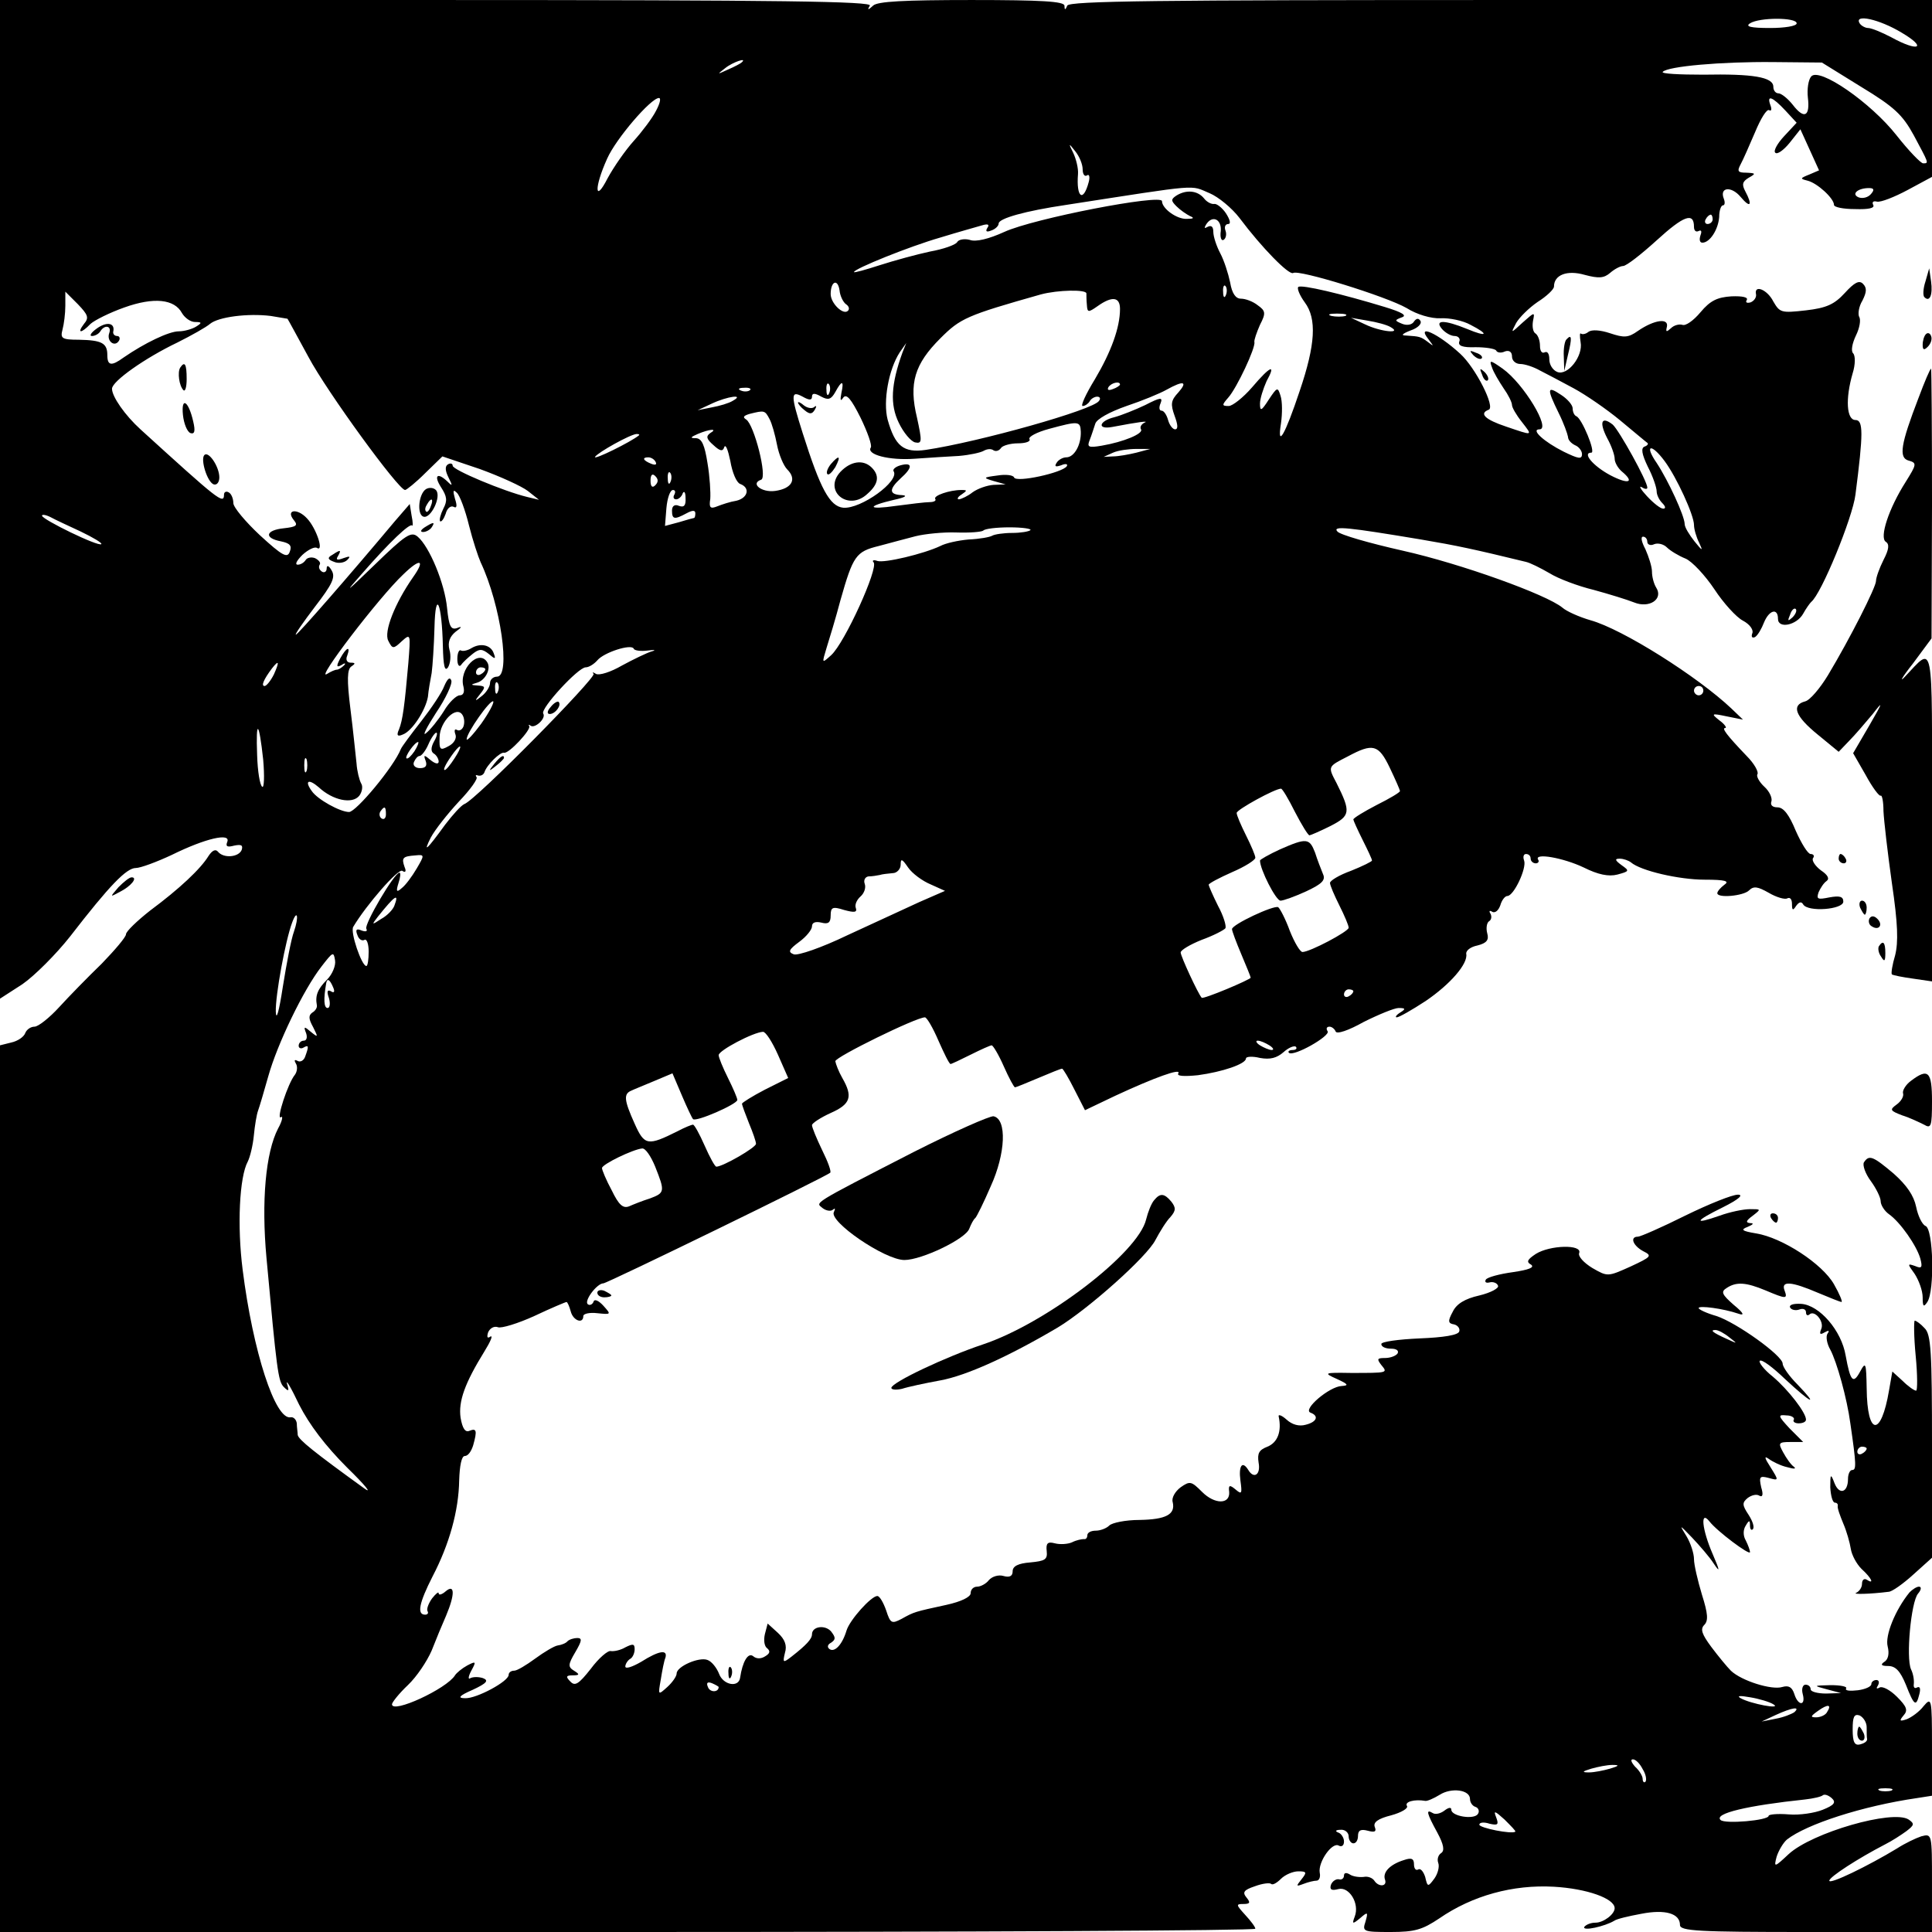 <?xml version="1.0" standalone="no"?>
<!DOCTYPE svg PUBLIC "-//W3C//DTD SVG 20010904//EN"
 "http://www.w3.org/TR/2001/REC-SVG-20010904/DTD/svg10.dtd">
<svg version="1.0" xmlns="http://www.w3.org/2000/svg"
 width="414pt" height="414pt" viewBox="0 0 414 414"
 preserveAspectRatio="xMidYMid meet">
<g transform="translate(0,414) scale(0.1,-0.1)"
fill="#000000" stroke="none">
<path d="M0 3070 l0 -1070 48 31 c26 18 72 64 102 102 85 110 121 147 141 147
10 0 45 13 77 28 73 36 127 48 119 28 -4 -10 0 -12 15 -8 15 3 19 1 16 -9 -6
-16 -39 -19 -51 -4 -5 6 -12 3 -20 -9 -17 -28 -63 -71 -125 -117 -28 -22 -52
-45 -52 -51 0 -6 -24 -34 -52 -63 -29 -28 -70 -70 -91 -93 -21 -23 -45 -42
-53 -42 -8 0 -17 -6 -20 -14 -3 -8 -16 -17 -30 -20 l-24 -6 0 -950 0 -950
1345 0 c740 0 1345 3 1345 7 0 4 -10 17 -22 30 -19 21 -20 23 -4 23 15 0 16 3
7 14 -9 11 -6 16 18 24 16 6 32 8 35 5 3 -3 12 2 21 11 9 9 26 16 37 16 18 0
19 -2 7 -17 -12 -15 -12 -16 4 -10 10 4 23 7 28 7 6 0 9 8 7 17 -4 23 27 67
41 58 6 -3 11 0 11 9 0 8 -6 17 -12 19 -8 3 -6 6 5 6 9 1 17 -6 17 -14 0 -8 5
-15 10 -15 6 0 10 7 10 16 0 12 6 15 21 11 15 -4 19 -2 15 8 -4 10 7 18 35 25
22 6 37 15 34 20 -6 9 16 15 39 11 4 -1 18 5 31 13 25 16 65 11 65 -9 0 -7 5
-15 12 -17 6 -2 9 -9 5 -15 -8 -13 -57 -5 -57 9 0 6 -6 5 -15 -2 -8 -6 -19 -9
-25 -5 -15 9 -13 0 10 -42 14 -26 16 -39 8 -44 -6 -4 -9 -13 -6 -21 3 -8 -1
-23 -8 -33 -14 -19 -15 -19 -20 3 -4 12 -10 19 -15 16 -5 -3 -9 2 -9 11 0 12
-5 15 -22 9 -29 -9 -46 -26 -40 -42 5 -15 -14 -16 -23 -2 -4 6 -14 10 -23 8
-10 -1 -23 1 -29 5 -8 5 -13 4 -13 -2 0 -6 -5 -10 -11 -8 -6 1 -14 -4 -17 -12
-3 -10 1 -13 16 -9 23 6 46 -31 35 -59 -6 -16 -5 -17 12 -3 16 14 17 13 11 -8
-7 -21 -5 -22 54 -22 52 0 68 5 104 29 71 49 158 73 246 68 70 -4 130 -25 130
-46 0 -13 -24 -31 -41 -31 -10 0 -20 -4 -24 -9 -5 -10 44 1 64 13 5 4 31 10
58 15 51 10 83 1 83 -24 0 -13 40 -15 270 -15 l270 0 0 106 c0 105 0 105 -23
99 -12 -4 -35 -15 -52 -26 -61 -37 -145 -78 -145 -69 0 8 62 48 120 78 14 7
34 20 45 28 17 13 18 16 5 25 -34 22 -207 -28 -257 -74 -31 -29 -32 -29 -26
-6 4 13 14 30 22 37 42 33 162 72 279 89 l32 5 0 107 c0 102 -1 105 -18 85 -9
-12 -26 -24 -36 -28 -15 -5 -17 -4 -7 8 10 11 7 19 -14 40 -15 15 -31 23 -37
20 -7 -4 -8 -2 -4 4 4 7 2 12 -3 12 -6 0 -11 -4 -11 -9 0 -5 -13 -11 -29 -13
-17 -2 -28 -1 -25 4 3 4 -12 7 -33 7 -38 -1 -38 -1 -8 -9 l30 -8 -32 -1 c-18
0 -33 4 -33 9 0 6 -5 10 -11 10 -6 0 -9 -9 -6 -20 7 -26 -10 -26 -18 0 -5 15
-12 19 -26 15 -22 -7 -87 13 -110 35 -8 8 -27 31 -42 51 -20 27 -24 38 -15 47
9 9 8 24 -5 65 -9 30 -17 64 -17 76 0 12 -7 34 -16 49 -16 26 -16 26 12 -3 16
-17 37 -41 46 -55 14 -21 14 -17 -2 20 -23 53 -27 95 -7 70 16 -21 87 -74 87
-66 0 4 -4 15 -9 25 -6 10 -6 23 0 32 7 12 9 12 9 0 0 -8 3 -11 6 -8 4 4 0 17
-9 31 -14 21 -14 26 -2 36 8 6 19 9 25 5 7 -4 9 2 4 18 -5 23 -3 25 16 20 22
-6 22 -6 4 23 -13 20 -14 25 -4 18 8 -6 26 -15 40 -18 14 -4 20 -4 14 1 -6 4
-16 18 -23 31 -11 20 -10 22 16 22 l27 0 -29 29 c-25 27 -26 30 -7 28 11 0 18
-5 16 -9 -3 -4 2 -8 10 -8 9 0 16 3 16 8 0 15 -38 64 -71 92 -19 15 -31 31
-28 34 4 4 28 -14 54 -39 56 -52 74 -61 27 -12 -18 18 -32 38 -32 45 0 17 -99
88 -142 102 -21 6 -38 14 -38 17 0 6 53 -1 85 -12 14 -5 12 1 -10 19 -25 22
-28 28 -15 36 21 14 42 12 83 -5 45 -19 48 -19 41 0 -8 21 15 19 71 -5 26 -11
49 -20 51 -20 3 0 -4 17 -16 38 -25 44 -111 100 -167 109 -30 5 -34 8 -18 14
12 5 14 8 6 8 -11 1 -10 5 5 16 18 14 18 14 -6 14 -14 0 -43 -6 -65 -14 -57
-20 -54 -12 7 18 34 17 45 27 32 27 -12 0 -62 -20 -113 -45 -50 -25 -96 -45
-101 -45 -18 0 -11 -19 11 -31 20 -10 18 -12 -27 -33 -49 -22 -49 -22 -82 -3
-18 11 -31 25 -28 32 7 19 -63 17 -93 -2 -18 -12 -21 -17 -10 -23 8 -6 -5 -11
-39 -16 -29 -4 -55 -11 -58 -16 -3 -5 0 -8 8 -6 7 2 16 -1 18 -7 3 -5 -15 -15
-40 -21 -31 -7 -49 -18 -57 -35 -11 -20 -10 -25 3 -27 8 -2 13 -9 11 -15 -2
-8 -34 -13 -85 -15 -45 -2 -82 -7 -82 -12 0 -6 9 -10 21 -10 11 0 17 -4 14
-10 -3 -5 -15 -10 -27 -10 -17 0 -18 -2 -8 -15 14 -17 15 -17 -65 -17 -59 1
-59 0 -30 -13 24 -11 26 -14 10 -15 -26 -1 -84 -50 -67 -57 19 -7 14 -20 -10
-26 -14 -4 -29 0 -41 11 -10 9 -18 12 -17 7 7 -32 -2 -56 -24 -65 -18 -7 -22
-14 -19 -34 5 -26 -10 -36 -22 -16 -13 21 -21 9 -17 -22 4 -29 3 -31 -10 -20
-13 11 -16 10 -14 -5 2 -27 -31 -27 -58 0 -23 23 -26 24 -46 10 -12 -9 -20
-23 -17 -32 6 -26 -14 -37 -71 -38 -30 0 -59 -6 -65 -12 -6 -6 -19 -11 -29
-11 -10 0 -18 -4 -18 -10 0 -5 -3 -9 -7 -8 -5 0 -16 -2 -26 -7 -9 -4 -26 -5
-37 -2 -15 4 -19 0 -17 -17 2 -18 -4 -21 -35 -24 -26 -2 -38 -8 -38 -19 0 -10
-6 -14 -20 -10 -10 3 -24 -1 -31 -9 -6 -8 -18 -14 -25 -14 -8 0 -14 -6 -14
-14 0 -8 -20 -18 -52 -25 -69 -15 -69 -15 -96 -30 -21 -11 -24 -10 -33 18 -6
17 -14 31 -19 31 -13 0 -59 -51 -66 -74 -9 -30 -25 -47 -36 -40 -6 4 -5 10 3
14 10 7 10 11 0 24 -13 15 -41 11 -41 -6 0 -10 -12 -23 -44 -48 -18 -14 -19
-13 -14 8 5 16 0 29 -15 43 l-22 20 -6 -23 c-3 -13 -1 -26 5 -30 7 -6 6 -11
-4 -17 -9 -6 -19 -6 -26 0 -11 9 -23 -12 -28 -46 -3 -22 -36 -16 -45 8 -5 13
-16 27 -25 30 -18 7 -66 -14 -66 -29 0 -6 -9 -19 -20 -29 -20 -18 -20 -18 -14
16 3 19 7 40 10 47 5 18 -14 15 -52 -9 -19 -11 -34 -16 -34 -10 0 5 5 13 10
16 6 3 10 13 10 21 0 12 -4 12 -20 4 -10 -6 -24 -9 -31 -8 -6 2 -26 -15 -43
-38 -26 -33 -34 -38 -44 -27 -10 10 -9 13 5 13 15 0 16 2 3 10 -13 8 -13 13 3
40 14 24 15 30 4 30 -7 0 -17 -3 -21 -7 -3 -4 -13 -8 -21 -9 -7 -1 -29 -14
-48 -28 -19 -14 -39 -26 -45 -26 -7 0 -12 -4 -12 -9 0 -14 -69 -51 -93 -50
-17 0 -14 5 16 18 30 14 35 20 22 25 -9 3 -21 3 -27 0 -5 -4 -5 3 2 16 11 20
10 21 -9 11 -11 -6 -23 -16 -26 -21 -18 -29 -135 -83 -135 -62 0 4 15 23 34
41 19 18 41 51 51 74 9 23 23 57 31 75 19 45 19 69 -1 52 -8 -7 -15 -9 -15 -4
0 4 -6 -1 -14 -11 -8 -11 -12 -23 -10 -27 3 -5 0 -8 -5 -8 -18 0 -13 25 16 82
36 69 56 141 57 206 1 31 5 52 12 52 7 0 14 10 18 23 9 32 7 37 -8 31 -9 -4
-15 5 -19 28 -5 35 9 74 51 142 13 21 19 35 13 32 -7 -5 -8 -1 -5 9 4 9 13 14
21 11 7 -3 43 8 78 24 36 17 67 30 69 30 2 0 6 -9 9 -20 5 -20 27 -28 27 -10
0 5 14 8 30 6 30 -3 30 -3 13 16 -10 11 -19 15 -21 9 -2 -6 -8 -9 -12 -6 -10
6 19 45 33 45 8 0 476 228 486 237 3 2 -5 24 -17 48 -12 25 -22 49 -22 54 0 4
18 16 40 26 43 19 48 35 25 75 -8 14 -14 30 -15 36 0 9 173 94 192 94 4 0 17
-22 29 -50 12 -27 23 -50 26 -50 2 0 21 9 43 20 22 11 42 20 45 20 3 0 15 -20
26 -45 11 -25 22 -45 24 -45 2 0 24 9 50 20 26 11 48 20 51 20 2 0 14 -20 26
-44 l23 -45 65 31 c84 39 142 60 135 48 -4 -6 12 -7 42 -4 52 7 103 24 103 36
0 4 14 5 30 1 22 -4 36 0 50 12 11 10 23 15 27 12 3 -4 0 -7 -7 -7 -7 0 -11
-3 -8 -6 10 -9 89 36 83 46 -4 6 -2 10 4 10 5 0 11 -5 13 -10 2 -7 28 2 60 20
32 16 66 30 75 30 15 0 16 -2 3 -10 -8 -5 -11 -10 -7 -10 5 0 33 16 62 35 53
36 91 80 87 101 -1 7 9 15 24 18 20 5 25 12 21 26 -3 11 -1 23 4 26 5 3 6 10
3 16 -4 6 -2 8 4 4 6 -3 13 3 17 14 3 11 10 20 15 20 14 0 42 60 36 76 -3 8
-1 14 4 14 6 0 10 -4 10 -10 0 -5 5 -10 11 -10 5 0 8 4 5 8 -9 15 54 4 98 -17
30 -15 53 -20 72 -15 26 7 26 8 9 20 -15 11 -15 14 -4 14 8 0 19 -4 24 -8 21
-18 103 -37 158 -37 44 0 54 -3 42 -11 -8 -6 -15 -14 -15 -18 0 -11 56 -6 68
6 10 10 19 8 42 -5 17 -10 35 -15 40 -12 6 3 10 -2 10 -12 0 -14 2 -15 9 -4 6
8 11 10 15 3 10 -17 86 -11 86 6 0 11 -8 13 -30 9 -25 -5 -28 -4 -23 11 4 9
11 20 17 24 7 5 3 13 -12 23 -12 9 -20 21 -17 26 4 5 1 9 -5 9 -6 0 -20 23
-32 50 -14 34 -26 50 -39 50 -11 0 -16 5 -13 13 2 7 -4 21 -15 31 -11 10 -18
23 -15 27 3 5 -7 23 -23 39 -44 46 -54 60 -46 60 4 0 -1 8 -12 16 -19 15 -18
16 15 9 l35 -7 -25 24 c-72 68 -233 170 -302 189 -24 7 -51 19 -60 27 -34 28
-217 94 -342 122 -71 16 -134 34 -140 41 -12 13 23 9 179 -17 77 -13 114 -21
225 -48 9 -2 31 -13 50 -24 19 -12 62 -28 95 -36 33 -9 72 -21 87 -27 32 -13
63 7 47 32 -5 8 -9 23 -9 34 0 11 -7 32 -14 48 -8 15 -11 27 -5 27 5 0 9 -5 9
-11 0 -6 7 -9 15 -5 8 3 20 0 27 -7 7 -7 25 -18 40 -24 14 -6 42 -36 62 -66
19 -29 47 -60 61 -67 15 -8 23 -20 20 -27 -3 -8 0 -11 6 -8 6 4 14 18 19 31
11 27 30 32 30 8 0 -22 40 -14 54 11 6 11 14 22 17 25 22 17 89 181 95 230 17
132 17 160 0 160 -19 0 -22 45 -6 100 6 19 6 38 1 43 -5 5 -2 21 6 38 8 16 11
34 7 40 -3 6 -1 22 7 35 9 18 10 27 1 36 -8 8 -18 3 -39 -20 -22 -24 -39 -32
-83 -37 -53 -6 -56 -5 -70 19 -13 26 -42 37 -37 15 1 -6 -4 -14 -12 -17 -8 -2
-11 0 -8 5 4 6 -9 9 -33 8 -30 -2 -45 -9 -66 -34 -15 -18 -32 -30 -39 -27 -7
2 -18 -1 -24 -7 -10 -9 -12 -9 -9 3 4 19 -27 15 -62 -9 -21 -15 -30 -15 -60
-5 -21 7 -39 8 -46 3 -6 -5 -13 -6 -16 -4 -3 3 -3 -5 -1 -18 6 -30 -28 -73
-50 -64 -10 4 -17 16 -17 27 0 12 -4 18 -10 15 -6 -3 -10 3 -10 14 0 11 -4 22
-9 26 -6 3 -8 15 -6 27 4 20 4 20 -22 -3 -26 -24 -26 -24 -14 -1 7 12 27 32
46 45 19 12 35 27 35 33 0 25 28 36 66 25 30 -8 41 -7 54 4 9 8 22 15 28 15 7
0 39 25 72 55 58 53 80 61 80 29 0 -8 4 -12 10 -9 6 3 7 -1 4 -9 -3 -9 -2 -16
4 -16 16 0 34 28 36 55 0 14 4 25 8 25 4 0 5 6 2 14 -10 25 16 28 36 4 21 -25
26 -18 10 12 -8 15 -6 21 7 29 16 9 16 10 -5 11 -18 0 -20 3 -12 18 5 9 19 41
31 69 12 29 25 50 30 47 5 -3 6 2 3 10 -9 24 4 19 32 -11 l24 -26 -27 -29
c-14 -15 -23 -31 -19 -35 4 -5 18 5 31 21 l23 29 20 -44 20 -44 -21 -9 c-20
-8 -20 -9 -4 -13 21 -5 57 -38 57 -52 0 -5 20 -9 45 -9 29 -1 43 2 39 9 -3 6
0 9 8 7 8 -2 38 10 66 25 l52 28 0 189 0 190 -924 0 c-733 0 -925 -2 -929 -12
-4 -10 -6 -10 -6 0 -1 9 -48 12 -199 12 -145 0 -202 -3 -211 -12 -11 -10 -13
-10 -7 0 6 9 -183 12 -928 12 l-936 0 0 -1070z m3850 1020 c0 -6 -26 -10 -57
-10 -41 0 -54 3 -43 10 20 13 100 13 100 0z m225 -20 c56 -33 36 -42 -22 -10
-21 11 -43 20 -50 20 -6 0 -15 5 -18 10 -13 21 42 9 90 -20z m-2486 -64 c-2
-2 -15 -9 -29 -15 -24 -11 -24 -11 -6 3 16 13 49 24 35 12z m2399 -52 c71 -43
89 -60 113 -104 32 -60 33 -60 20 -60 -5 0 -31 27 -57 60 -55 70 -166 147
-183 126 -6 -7 -9 -27 -7 -45 5 -41 -8 -47 -32 -16 -11 14 -25 25 -31 25 -6 0
-11 6 -11 14 0 21 -44 28 -150 26 -52 0 -91 2 -87 6 11 12 126 22 236 21 l105
-1 84 -52z m-2582 -51 c-8 -16 -30 -45 -48 -65 -18 -20 -43 -56 -56 -80 -28
-55 -29 -20 -1 42 19 43 94 130 111 130 5 0 2 -12 -6 -27z m914 -126 c0 -10 4
-16 9 -13 5 4 7 -3 4 -14 -12 -45 -27 -33 -23 17 1 12 -4 32 -10 45 -11 22
-10 22 4 4 9 -11 16 -28 16 -39z m272 -51 c19 -8 48 -32 64 -53 48 -64 106
-123 115 -118 12 8 199 -50 243 -75 22 -14 53 -23 73 -22 19 1 48 -5 64 -14
41 -21 36 -27 -7 -9 -49 20 -71 20 -54 0 7 -8 19 -15 27 -15 8 0 13 -6 10 -12
-3 -9 7 -13 35 -12 21 0 41 -3 44 -7 2 -5 11 -6 19 -2 9 3 15 -1 15 -11 0 -9
8 -16 18 -16 9 0 28 -6 42 -14 14 -7 46 -24 72 -38 26 -14 71 -45 100 -69 29
-24 55 -46 58 -48 3 -2 0 -6 -6 -8 -8 -3 -6 -16 7 -43 11 -21 19 -45 19 -53 0
-7 5 -18 12 -25 7 -7 8 -12 2 -12 -6 0 -21 12 -35 27 -13 14 -18 23 -11 19 6
-4 12 -5 12 -1 0 14 -60 122 -74 135 -24 19 -30 6 -12 -29 9 -16 16 -36 16
-44 0 -8 7 -20 15 -27 29 -24 15 -29 -25 -8 -37 20 -60 48 -40 48 10 0 -20 73
-32 78 -5 2 -8 10 -8 17 0 7 -11 20 -25 29 -30 20 -31 14 -5 -39 11 -22 19
-45 20 -51 0 -7 7 -14 15 -18 8 -3 15 -12 15 -19 0 -12 -8 -10 -39 5 -42 21
-72 48 -52 48 25 0 -34 98 -79 130 -27 19 -29 19 -23 3 3 -10 15 -30 25 -45
10 -14 18 -30 18 -36 0 -5 9 -21 21 -36 24 -31 25 -30 -34 -10 -45 15 -58 28
-37 36 15 5 -28 90 -61 120 -48 44 -95 65 -68 31 12 -16 12 -16 -1 -6 -16 12
-18 12 -47 14 -12 0 -8 4 10 11 15 5 24 14 21 20 -4 7 -9 6 -14 -1 -4 -7 -15
-9 -25 -5 -17 7 -17 8 -1 14 12 4 0 11 -36 22 -92 28 -180 49 -186 43 -3 -3 3
-18 14 -33 26 -35 23 -90 -11 -190 -31 -93 -49 -125 -40 -69 3 21 3 47 -1 59
-6 19 -7 19 -25 -8 -16 -25 -19 -26 -19 -9 0 11 7 32 14 48 21 38 9 34 -31
-13 -19 -22 -42 -40 -50 -40 -15 0 -15 2 -1 18 18 20 59 107 56 119 -1 4 5 21
12 37 13 25 12 30 -5 42 -10 8 -26 14 -36 14 -11 0 -19 11 -23 35 -4 19 -13
47 -21 62 -8 15 -15 36 -15 46 0 11 -4 15 -12 11 -7 -4 -8 -3 -4 4 13 22 34
13 32 -13 -2 -13 1 -22 6 -19 5 3 7 12 4 20 -3 8 0 14 6 14 6 0 4 9 -5 23 -8
12 -20 21 -25 20 -6 -1 -16 4 -22 12 -14 17 -38 19 -59 6 -12 -8 -12 -11 0
-23 8 -8 21 -17 29 -21 10 -4 8 -6 -7 -6 -21 -1 -53 22 -53 38 0 16 -275 -37
-338 -66 -33 -15 -61 -22 -74 -17 -11 3 -24 1 -27 -5 -4 -6 -30 -15 -58 -20
-28 -6 -76 -19 -107 -29 -31 -10 -56 -17 -56 -15 0 7 119 55 185 74 39 12 79
23 89 26 13 4 17 2 12 -5 -5 -8 -2 -10 8 -6 9 3 16 10 16 15 0 11 57 27 145
40 291 45 264 43 307 25z m1417 -2 c-6 -7 -17 -10 -26 -7 -17 7 -2 20 22 20
11 0 12 -4 4 -13z m-339 -54 c0 -5 -5 -10 -11 -10 -5 0 -7 5 -4 10 3 6 8 10
11 10 2 0 4 -4 4 -10z m-1857 -182 c6 -4 8 -10 4 -14 -10 -10 -37 16 -37 36 0
27 15 34 19 8 1 -12 8 -26 14 -30z m814 20 c-3 -8 -6 -5 -6 6 -1 11 2 17 5 13
3 -3 4 -12 1 -19z m-299 3 c0 -4 0 -14 1 -24 1 -17 3 -17 23 -3 31 22 48 20
48 -6 0 -40 -19 -92 -54 -151 -19 -31 -31 -57 -26 -57 5 0 12 5 15 10 3 6 11
10 16 10 6 0 8 -4 4 -9 -11 -19 -257 -88 -371 -105 -48 -7 -66 8 -82 65 -10
39 2 107 26 144 l14 20 -8 -20 c-25 -69 -27 -112 -8 -151 10 -21 26 -40 35
-42 15 -3 15 2 4 53 -18 74 -5 115 50 170 43 43 56 49 215 94 37 10 99 11 98
2z m-2148 -65 c-16 -21 -6 -21 14 0 9 8 41 24 72 35 64 23 108 18 124 -12 6
-10 18 -19 28 -19 15 0 15 -2 2 -10 -8 -5 -25 -10 -37 -10 -21 0 -73 -25 -118
-56 -26 -19 -35 -18 -35 5 0 26 -12 32 -61 33 -37 0 -40 3 -35 22 3 11 6 34 6
51 l0 30 27 -27 c22 -23 24 -29 13 -42z m436 11 c1 -1 21 -38 45 -82 40 -75
193 -285 207 -285 3 0 23 16 43 36 l37 36 80 -27 c44 -16 90 -37 103 -47 l24
-19 -25 6 c-50 12 -160 58 -160 67 0 5 -5 6 -10 3 -7 -4 -6 -14 1 -28 9 -18 9
-20 -2 -9 -22 21 -30 13 -14 -12 13 -20 14 -29 5 -46 -6 -12 -9 -24 -7 -27 3
-2 8 5 12 16 3 12 11 18 17 15 7 -4 8 2 3 17 -5 18 -4 21 4 13 6 -5 18 -37 26
-70 8 -32 20 -68 25 -79 43 -91 65 -245 35 -245 -8 0 -15 -6 -15 -14 0 -7 -8
-20 -17 -27 -16 -13 -17 -12 -4 4 12 15 11 17 -5 18 -16 1 -16 2 -2 6 18 5 31
30 22 44 -18 29 -61 -15 -51 -52 3 -12 0 -19 -8 -19 -7 0 -23 -15 -34 -34 -12
-19 -29 -40 -38 -47 -9 -8 1 12 21 43 21 31 36 63 33 70 -3 8 -8 4 -15 -12 -5
-14 -28 -48 -49 -75 -22 -28 -42 -55 -44 -60 -15 -38 -96 -135 -111 -135 -19
0 -68 27 -80 45 -16 22 -7 27 15 8 30 -28 72 -37 87 -18 6 8 8 20 4 26 -4 7
-9 27 -10 43 -2 17 -7 69 -13 116 -8 64 -7 86 2 92 9 6 9 8 -2 8 -7 0 -11 6
-7 15 8 22 -2 18 -15 -6 -9 -17 -8 -20 3 -14 7 5 10 4 5 -1 -5 -5 -12 -9 -15
-9 -4 0 -13 -4 -21 -9 -28 -18 111 164 163 213 37 36 48 32 21 -6 -39 -56 -63
-117 -53 -136 9 -18 11 -18 29 -1 19 17 19 16 14 -47 -8 -91 -12 -122 -20
-142 -6 -13 -3 -16 8 -11 20 7 49 52 54 81 1 13 5 35 8 51 2 15 5 59 6 97 2
85 16 53 18 -40 1 -42 4 -55 11 -45 5 8 7 25 3 38 -4 16 1 28 13 38 14 10 15
13 3 8 -13 -4 -17 4 -21 43 -5 53 -38 132 -63 153 -14 12 -26 4 -93 -61 -61
-59 -66 -63 -27 -19 61 70 103 109 108 104 2 -3 2 7 -1 21 l-4 25 -32 -37
c-98 -117 -208 -243 -212 -243 -3 0 16 27 41 60 37 48 44 63 36 77 -6 11 -11
13 -11 5 0 -7 -5 -10 -10 -7 -6 4 -8 10 -5 15 3 4 -2 10 -10 14 -8 3 -17 1
-20 -4 -4 -6 -11 -10 -17 -10 -7 0 -2 9 10 21 12 11 26 18 31 15 16 -10 -1 42
-21 63 -21 23 -47 19 -28 -4 9 -11 5 -14 -22 -17 -39 -4 -43 -21 -6 -28 19 -4
24 -9 19 -22 -5 -15 -16 -9 -64 35 -31 29 -57 60 -57 69 0 9 -4 20 -10 23 -5
3 -10 1 -10 -5 0 -22 -13 -11 -179 140 -33 30 -61 70 -61 87 0 16 71 66 140
99 30 15 62 33 70 40 18 15 81 23 130 17 19 -3 36 -6 36 -6z m2267 6 c-7 -2
-21 -2 -30 0 -10 3 -4 5 12 5 17 0 24 -2 18 -5z m97 -24 c26 -15 -22 -10 -55
6 l-30 14 35 -6 c19 -3 42 -9 50 -14z m-1203 -141 c-3 -8 -6 -5 -6 6 -1 11 2
17 5 13 3 -3 4 -12 1 -19z m26 0 c-3 -16 -2 -19 4 -10 7 9 17 -3 37 -43 15
-31 25 -59 22 -64 -10 -15 39 -28 94 -24 30 2 73 5 95 6 23 2 46 7 53 11 7 4
16 5 21 1 5 -3 12 -1 16 5 3 5 20 10 36 10 17 0 28 4 25 9 -3 5 16 15 42 22
63 17 67 17 68 -6 1 -28 -14 -55 -31 -55 -7 0 -17 -5 -21 -12 -5 -8 -2 -9 10
-5 9 4 15 3 12 -2 -9 -14 -109 -36 -113 -24 -2 5 -18 7 -36 4 -31 -4 -31 -5
-7 -12 l25 -7 -26 -1 c-14 -1 -34 -8 -45 -16 -10 -8 -23 -14 -29 -15 -5 0 -3
5 5 10 13 9 13 10 0 10 -25 0 -60 -12 -56 -19 3 -4 -3 -7 -12 -7 -9 0 -42 -4
-72 -8 -62 -9 -64 -1 -4 13 23 5 30 9 17 10 -28 1 -29 12 -3 36 26 23 26 35 0
28 -11 -3 -18 -9 -15 -13 13 -21 -70 -81 -108 -78 -29 3 -49 40 -87 160 -26
82 -26 92 0 78 14 -8 20 -8 20 0 0 8 6 8 20 0 15 -8 21 -6 30 10 14 26 19 25
13 -2z m597 18 c0 -2 -7 -7 -16 -10 -8 -3 -12 -2 -9 4 6 10 25 14 25 6z m125
-17 c-16 -17 -17 -25 -8 -50 7 -19 8 -29 1 -29 -5 0 -12 9 -15 20 -3 11 -9 20
-14 20 -5 0 -6 7 -2 16 5 13 0 13 -33 -4 -21 -10 -51 -22 -66 -26 -33 -8 -38
-27 -5 -21 58 11 81 14 69 9 -6 -3 -10 -9 -7 -14 6 -9 -37 -27 -84 -35 -29 -5
-32 -3 -26 12 4 10 9 26 12 35 3 10 30 25 67 38 33 11 72 27 86 35 36 20 46
18 25 -6z m-918 5 c-3 -3 -12 -4 -19 -1 -8 3 -5 6 6 6 11 1 17 -2 13 -5z m-37
-23 c-8 -5 -28 -11 -45 -14 l-30 -6 30 14 c34 16 72 21 45 6z m79 -39 c5 -9
12 -34 16 -55 4 -21 14 -45 22 -53 21 -21 10 -41 -26 -46 -29 -4 -54 16 -30
24 14 5 -15 118 -32 129 -8 5 -6 8 7 12 32 8 33 8 43 -11z m-127 -30 c-10 -7
-8 -13 7 -26 14 -13 20 -14 23 -4 3 7 8 -6 13 -30 4 -24 13 -46 21 -49 22 -8
17 -30 -8 -36 -13 -2 -31 -8 -41 -12 -15 -6 -18 -3 -15 16 1 13 -1 48 -6 77
-6 38 -12 52 -24 53 -14 0 -13 2 3 9 26 11 44 12 27 2z m-153 -5 c-17 -14 -98
-54 -94 -46 7 10 75 48 89 49 5 0 7 -1 5 -3z m1066 -37 c-16 -4 -39 -8 -50 -8
l-20 -1 20 9 c11 5 34 8 50 8 l30 0 -30 -8z m1132 -18 c26 -35 63 -116 63
-137 0 -9 5 -26 11 -38 9 -19 7 -18 -10 3 -11 14 -21 30 -21 37 0 17 -35 93
-60 131 -27 39 -12 43 17 4z m-2162 -2 c3 -6 -1 -7 -9 -4 -18 7 -21 14 -7 14
6 0 13 -4 16 -10z m-1 -50 c-6 -6 -10 -3 -10 10 0 13 4 16 10 10 7 -7 7 -13 0
-20z m33 8 c-3 -8 -6 -5 -6 6 -1 11 2 17 5 13 3 -3 4 -12 1 -19z m8 -28 c-3
-5 -2 -10 4 -10 5 0 12 6 14 13 3 6 6 2 6 -10 1 -16 -3 -21 -14 -17 -9 4 -15
0 -15 -10 0 -19 5 -20 31 -6 13 7 19 7 19 0 0 -5 -1 -10 -3 -10 -1 0 -16 -4
-32 -9 l-30 -8 3 38 c2 22 8 39 14 39 5 0 6 -4 3 -10z m-1272 -79 c27 -13 47
-25 44 -27 -6 -6 -127 53 -127 61 0 3 8 2 18 -3 9 -5 39 -19 65 -31z m2035 3
c-3 -3 -21 -6 -39 -6 -19 0 -38 -3 -43 -6 -5 -3 -27 -7 -50 -8 -23 -2 -50 -8
-61 -14 -36 -17 -120 -37 -135 -32 -8 3 -12 1 -8 -3 11 -12 -62 -173 -91 -199
-20 -18 -20 -18 -10 15 6 19 20 65 30 103 27 95 33 104 82 116 23 6 59 16 79
21 20 5 60 9 87 8 28 -1 54 1 58 4 3 4 29 7 56 7 28 0 48 -3 45 -6z m1633
-187 c-10 -9 -11 -8 -5 6 3 10 9 15 12 12 3 -3 0 -11 -7 -18z m-2453 -71 c15
2 19 1 8 -2 -10 -3 -39 -17 -63 -30 -24 -14 -49 -22 -56 -18 -6 4 -9 4 -5 0 6
-8 -253 -271 -277 -279 -7 -3 -25 -23 -41 -44 -40 -55 -48 -62 -31 -28 9 17
36 51 60 77 25 26 42 50 38 53 -3 4 -1 5 4 3 6 -1 11 2 13 7 5 16 34 44 42 42
10 -3 59 50 54 57 -2 3 -1 4 3 1 9 -7 34 16 27 26 -6 11 75 99 91 99 7 0 18 7
25 15 14 17 73 36 78 25 1 -4 15 -6 30 -4z m-801 -51 c-7 -14 -16 -25 -20 -25
-8 0 -2 14 16 38 15 19 16 14 4 -13z m453 11 c0 -3 -4 -8 -10 -11 -5 -3 -10
-1 -10 4 0 6 5 11 10 11 6 0 10 -2 10 -4z m27 -48 c-3 -8 -6 -5 -6 6 -1 11 2
17 5 13 3 -3 4 -12 1 -19z m2583 2 c0 -5 -4 -10 -10 -10 -5 0 -10 5 -10 10 0
6 5 10 10 10 6 0 10 -4 10 -10z m-2619 -71 c-17 -23 -31 -38 -31 -33 0 14 51
86 57 81 2 -3 -9 -24 -26 -48z m-38 -6 c-3 -7 -9 -10 -14 -7 -5 3 -6 -2 -3
-10 3 -8 -3 -19 -15 -25 -18 -10 -20 -8 -19 20 1 33 36 68 49 47 4 -6 5 -17 2
-25z m-429 -71 c3 -35 2 -61 -2 -58 -5 3 -10 33 -11 68 -3 79 4 73 13 -10z
m366 39 c-7 -13 -7 -22 0 -26 5 -3 10 -11 10 -17 0 -6 -7 -5 -17 3 -14 12 -16
12 -11 -1 4 -11 0 -16 -12 -16 -10 0 -16 6 -13 13 3 7 8 13 12 13 4 0 13 11
19 25 6 14 14 25 17 25 3 0 1 -9 -5 -19z m-42 -21 c-7 -10 -14 -17 -17 -15 -4
4 18 35 25 35 2 0 -1 -9 -8 -20z m86 -15 c-9 -14 -18 -25 -21 -25 -5 0 5 18
20 38 17 22 18 13 1 -13z m2004 -20 c12 -25 22 -48 22 -50 0 -3 -22 -16 -50
-30 -27 -14 -50 -28 -50 -31 0 -2 9 -22 20 -44 11 -22 20 -41 20 -44 0 -2 -20
-12 -45 -22 -25 -9 -45 -21 -45 -26 0 -5 9 -26 20 -48 11 -22 20 -43 20 -48 0
-8 -83 -52 -99 -52 -5 0 -17 20 -27 45 -9 25 -21 48 -25 51 -9 5 -99 -37 -99
-47 0 -4 9 -28 20 -54 11 -26 20 -48 20 -50 0 -4 -102 -47 -105 -43 -8 9 -45
89 -45 97 0 5 20 17 45 27 25 9 48 21 51 25 2 5 -4 26 -16 48 -11 22 -20 43
-20 45 0 3 23 15 50 27 28 12 50 26 50 31 0 5 -9 26 -20 48 -11 22 -20 43 -20
48 0 7 82 52 95 52 3 0 16 -22 30 -50 14 -27 28 -50 31 -50 2 0 23 9 45 20 43
22 44 30 13 92 -19 36 -19 35 24 57 54 29 66 26 90 -24z m-2321 -7 c-3 -7 -5
-2 -5 12 0 14 2 19 5 13 2 -7 2 -19 0 -25z m170 -93 c0 -8 -4 -12 -9 -9 -5 3
-6 10 -3 15 9 13 12 11 12 -6z m66 -116 c-10 -17 -24 -36 -32 -42 -11 -10 -13
-8 -7 11 4 12 5 22 2 22 -11 0 -76 -111 -71 -120 3 -6 -1 -7 -10 -4 -11 5 -14
2 -9 -10 3 -9 10 -13 15 -10 5 3 9 -9 9 -25 0 -17 -2 -31 -5 -31 -10 0 -35 73
-28 84 28 47 96 125 105 120 7 -5 9 -1 5 8 -7 20 -4 23 23 25 20 2 20 1 3 -28z
m1101 -34 l31 -14 -55 -24 c-30 -14 -100 -46 -154 -71 -56 -27 -106 -44 -115
-41 -13 5 -11 10 12 27 15 11 27 26 27 33 0 8 7 11 20 8 15 -4 20 0 20 15 0
18 4 20 29 12 22 -6 28 -5 25 4 -3 7 2 18 10 25 8 7 12 19 9 27 -3 8 1 15 8
16 8 0 19 2 24 3 6 2 18 3 28 4 9 0 17 9 17 18 0 14 3 13 16 -6 9 -13 31 -29
48 -36z m-1149 -46 c-3 -8 -15 -21 -28 -28 -21 -14 -21 -13 -7 5 36 45 46 52
35 23z m-215 -55 c-6 -16 -16 -69 -24 -119 -8 -52 -14 -74 -15 -53 -1 36 21
154 35 191 11 30 15 13 4 -19z m71 -103 c-20 -20 -26 -34 -22 -55 1 -5 -3 -12
-10 -16 -8 -6 -8 -13 2 -31 11 -22 11 -23 -5 -10 -14 12 -16 12 -10 -3 3 -9 1
-16 -5 -16 -6 0 -11 -5 -11 -11 0 -5 5 -7 10 -4 12 7 12 3 4 -19 -3 -9 -11
-13 -17 -9 -6 3 -7 1 -3 -6 4 -6 3 -17 -2 -24 -15 -18 -41 -98 -30 -91 5 4 3
-8 -6 -24 -27 -52 -36 -157 -25 -277 22 -240 25 -265 37 -277 11 -11 12 -9 7
7 -3 11 9 -9 26 -45 22 -43 56 -88 103 -135 39 -38 55 -58 36 -44 -108 78
-140 104 -142 114 0 5 -2 17 -2 25 -1 8 -7 14 -13 13 -33 -7 -81 141 -103 316
-12 94 -7 199 11 232 5 10 11 35 13 56 2 21 6 45 9 53 3 8 13 42 22 74 19 68
75 185 114 235 24 31 26 33 29 13 2 -11 -6 -30 -17 -41z m13 -17 c4 -9 2 -13
-5 -8 -8 4 -9 -1 -4 -15 3 -11 2 -21 -3 -21 -8 0 -9 19 -3 53 2 12 8 8 15 -9z
m2186 -8 c0 -3 -4 -8 -10 -11 -5 -3 -10 -1 -10 4 0 6 5 11 10 11 6 0 10 -2 10
-4z m-1233 -136 l22 -50 -50 -25 c-27 -14 -49 -28 -49 -30 0 -3 7 -22 15 -42
8 -19 15 -39 15 -44 0 -8 -71 -49 -85 -49 -3 0 -14 20 -25 45 -11 25 -22 45
-25 45 -3 0 -18 -6 -33 -14 -64 -32 -71 -31 -92 16 -23 51 -24 64 -7 71 6 3
29 12 50 21 l38 16 20 -47 c11 -26 22 -49 24 -51 6 -7 95 32 95 41 0 4 -9 25
-20 47 -11 22 -20 44 -20 49 0 10 74 49 95 50 6 0 20 -22 32 -49z m1053 20 c8
-5 11 -10 5 -10 -5 0 -17 5 -25 10 -8 5 -10 10 -5 10 6 0 17 -5 25 -10z
m-1316 -260 c21 -53 21 -56 -11 -68 -16 -5 -36 -13 -45 -17 -13 -5 -22 3 -37
34 -12 22 -21 44 -21 48 0 8 66 40 86 42 7 1 19 -17 28 -39z m2302 -366 c18
-14 18 -14 -6 -3 -31 14 -36 19 -24 19 6 0 19 -7 30 -16z m-2166 -749 c0 -12
-19 -12 -23 0 -4 9 -1 12 9 8 7 -3 14 -7 14 -8z m2260 -37 c20 -12 -49 1 -70
13 -9 5 -2 6 20 2 19 -3 42 -10 50 -15z m115 -17 c-3 -6 -14 -11 -23 -11 -13
0 -13 2 4 14 21 15 30 14 19 -3z m-70 0 c-6 -4 -23 -11 -40 -14 l-30 -6 30 14
c35 16 54 19 40 6z m155 -32 c0 -10 0 -22 1 -26 0 -5 -7 -9 -15 -11 -12 -3
-16 5 -16 32 0 27 3 34 15 30 8 -4 15 -15 15 -25z m-480 -90 c7 -11 9 -23 6
-27 -3 -3 -6 0 -6 6 0 6 -7 18 -16 26 -8 9 -11 16 -5 16 6 0 15 -9 21 -21z
m-70 1 c-14 -4 -34 -8 -45 -8 -16 0 -15 2 5 8 14 4 34 8 45 8 16 0 15 -2 -5
-8z m603 -47 c-7 -2 -19 -2 -25 0 -7 3 -2 5 12 5 14 0 19 -2 13 -5z m-147 -41
c-17 -7 -50 -12 -73 -10 -24 2 -43 0 -43 -3 0 -10 -94 -18 -103 -9 -15 14 58
31 181 44 18 2 35 6 38 9 4 3 12 0 19 -6 10 -9 6 -15 -19 -25z m-659 -47 c-7
-6 -77 8 -77 15 0 5 10 6 22 2 18 -4 20 -2 14 14 -6 15 -3 14 18 -5 14 -14 25
-25 23 -26z"/>
<path d="M3157 3379 c7 -7 15 -10 18 -7 3 3 -2 9 -12 12 -14 6 -15 5 -6 -5z"/>
<path d="M3176 3337 c3 -10 9 -15 12 -12 3 3 0 11 -7 18 -10 9 -11 8 -5 -6z"/>
<path d="M206 3435 c-11 -8 -15 -15 -9 -15 7 0 15 5 18 10 9 15 25 12 19 -4
-6 -17 12 -31 21 -16 3 5 1 10 -4 10 -6 0 -10 5 -8 11 3 18 -16 20 -37 4z"/>
<path d="M386 3352 c-6 -10 -2 -39 7 -48 4 -4 7 7 7 24 0 32 -4 39 -14 24z"/>
<path d="M392 3251 c2 -19 9 -36 16 -39 9 -3 11 4 6 25 -10 44 -26 54 -22 14z"/>
<path d="M438 3165 c-9 -9 6 -58 20 -63 7 -2 12 5 12 15 0 23 -23 57 -32 48z"/>
<path d="M913 3092 c-16 -10 -20 -54 -6 -59 16 -6 40 44 27 57 -5 5 -14 6 -21
2z m10 -37 c-3 -9 -8 -14 -10 -11 -3 3 -2 9 2 15 9 16 15 13 8 -4z"/>
<path d="M910 3010 c-9 -6 -10 -10 -3 -10 6 0 15 5 18 10 8 12 4 12 -15 0z"/>
<path d="M712 2951 c-11 -6 -10 -10 4 -15 9 -4 22 -2 28 4 8 8 6 9 -8 4 -13
-5 -17 -4 -12 4 8 14 6 15 -12 3z"/>
<path d="M1010 2751 c-8 -5 -18 -7 -22 -5 -4 3 -8 -5 -8 -18 0 -13 4 -18 8
-13 4 6 15 16 25 24 14 11 20 11 34 0 14 -12 16 -12 11 1 -6 18 -28 23 -48 11z"/>
<path d="M1710 3277 c0 -2 6 -10 14 -16 11 -9 16 -9 22 1 4 7 4 10 -1 6 -4 -4
-14 -3 -22 3 -7 6 -13 9 -13 6z"/>
<path d="M1780 3145 c-7 -9 -10 -18 -7 -21 3 -3 10 4 17 15 13 25 8 27 -10 6z"/>
<path d="M1801 3129 c-38 -41 17 -86 58 -47 24 21 26 39 9 56 -18 18 -45 14
-67 -9z"/>
<path d="M1180 2625 c-8 -9 -8 -15 -2 -15 12 0 26 19 19 26 -2 2 -10 -2 -17
-11z"/>
<path d="M1059 2503 c-13 -16 -12 -17 4 -4 9 7 17 15 17 17 0 8 -8 3 -21 -13z"/>
<path d="M2743 2320 c-24 -11 -43 -22 -43 -24 0 -19 34 -86 44 -86 6 0 31 9
55 20 34 16 42 24 36 37 -4 10 -12 30 -17 46 -12 31 -18 32 -75 7z"/>
<path d="M3980 425 c0 -8 4 -15 10 -15 5 0 7 7 4 15 -4 8 -8 15 -10 15 -2 0
-4 -7 -4 -15z"/>
<path d="M4126 3537 c-5 -15 -6 -31 -2 -34 11 -11 18 5 14 34 l-4 28 -8 -28z"/>
<path d="M4127 3424 c-4 -4 -7 -14 -7 -23 0 -11 3 -12 11 -4 6 6 10 16 7 23
-2 6 -7 8 -11 4z"/>
<path d="M3357 3413 c-4 -3 -7 -20 -6 -37 l1 -31 8 35 c9 36 8 45 -3 33z"/>
<path d="M4111 3287 c-38 -99 -43 -128 -21 -134 18 -5 17 -8 -6 -45 -37 -58
-57 -120 -43 -129 8 -5 7 -16 -5 -39 -9 -18 -16 -38 -16 -45 0 -13 -55 -122
-103 -202 -17 -28 -39 -54 -49 -56 -30 -8 -21 -32 27 -71 l45 -37 22 23 c13
13 35 39 51 58 23 30 22 26 -7 -24 l-35 -60 27 -47 c14 -26 29 -46 32 -44 3 2
6 -13 6 -33 1 -21 9 -90 18 -154 13 -88 14 -127 7 -155 -6 -20 -9 -39 -7 -41
3 -2 23 -6 45 -9 l41 -6 0 353 c0 389 5 366 -58 300 -13 -14 -6 -1 17 28 l40
54 1 289 c0 159 -1 289 -2 289 -2 0 -14 -28 -27 -63z"/>
<path d="M3940 2300 c0 -5 5 -10 11 -10 5 0 7 5 4 10 -3 6 -8 10 -11 10 -2 0
-4 -4 -4 -10z"/>
<path d="M254 2239 c-19 -22 -19 -22 3 -10 24 12 39 31 25 31 -5 0 -17 -10
-28 -21z"/>
<path d="M3986 2195 c4 -8 8 -15 10 -15 2 0 4 7 4 15 0 8 -4 15 -10 15 -5 0
-7 -7 -4 -15z"/>
<path d="M4006 2172 c-3 -6 -1 -14 5 -17 15 -10 25 3 12 16 -7 7 -13 7 -17 1z"/>
<path d="M4026 2112 c-2 -4 -1 -14 5 -22 7 -12 9 -10 9 8 0 23 -5 28 -14 14z"/>
<path d="M4095 1824 c-11 -8 -19 -21 -17 -27 2 -6 -4 -17 -14 -24 -15 -11 -14
-13 12 -23 16 -5 37 -15 47 -20 15 -9 17 -4 17 50 0 64 -8 72 -45 44z"/>
<path d="M1959 1672 c-226 -116 -211 -108 -196 -121 8 -6 18 -7 22 -3 5 4 5 2
2 -5 -12 -20 109 -103 151 -103 37 0 131 45 139 67 4 10 9 20 13 23 3 3 18 33
33 68 32 70 35 144 6 150 -8 1 -85 -33 -170 -76z"/>
<path d="M3994 1649 c-3 -6 3 -24 15 -40 11 -15 21 -35 21 -43 0 -8 8 -21 18
-28 24 -17 59 -67 67 -95 5 -19 3 -22 -11 -16 -17 6 -17 5 -1 -17 9 -14 17
-36 17 -50 0 -20 2 -22 10 -10 16 24 13 157 -4 163 -7 3 -16 21 -20 41 -5 24
-20 46 -48 71 -45 38 -53 41 -64 24z"/>
<path d="M2473 1568 c-6 -7 -13 -25 -17 -41 -17 -72 -215 -223 -350 -268 -78
-26 -195 -81 -196 -93 0 -4 10 -5 23 -2 12 4 49 12 82 18 55 10 146 51 251
113 65 39 192 152 210 188 9 17 23 40 32 49 12 14 12 20 2 33 -15 18 -24 19
-37 3z"/>
<path d="M3795 1530 c3 -5 8 -10 11 -10 2 0 4 5 4 10 0 6 -5 10 -11 10 -5 0
-7 -4 -4 -10z"/>
<path d="M1280 1370 c0 -6 7 -10 15 -10 8 0 15 2 15 4 0 2 -7 6 -15 10 -8 3
-15 1 -15 -4z"/>
<path d="M3836 1338 c3 -5 12 -7 20 -4 8 3 14 0 14 -6 0 -6 3 -8 7 -5 11 11
32 -14 26 -30 -5 -12 -3 -14 7 -8 9 5 11 4 6 -3 -4 -6 -1 -22 6 -34 14 -26 36
-105 43 -158 13 -89 13 -100 4 -100 -5 0 -9 -9 -9 -19 0 -30 -19 -35 -29 -9
-8 21 -9 20 -9 -9 1 -18 5 -33 10 -33 4 0 7 -3 6 -7 -1 -5 5 -21 12 -38 7 -16
14 -41 16 -54 2 -13 12 -32 23 -43 22 -20 28 -34 11 -23 -5 3 -10 0 -10 -9 0
-8 -6 -16 -12 -19 -11 -4 29 -3 69 2 7 0 31 17 53 37 l40 36 0 238 c0 204 -2
241 -16 254 -8 9 -18 16 -21 16 -2 0 -2 -34 2 -75 4 -41 4 -75 1 -75 -4 0 -17
9 -29 21 l-22 20 -7 -40 c-17 -101 -47 -99 -48 4 -1 55 -2 58 -14 36 -15 -28
-21 -21 -31 34 -9 54 -56 108 -95 111 -17 1 -27 -2 -24 -8z m164 -302 c0 -3
-4 -8 -10 -11 -5 -3 -10 -1 -10 4 0 6 5 11 10 11 6 0 10 -2 10 -4z"/>
<path d="M4092 728 c-31 -38 -53 -93 -47 -116 4 -16 1 -28 -7 -33 -9 -6 -7 -9
8 -9 16 0 26 -11 38 -40 18 -46 22 -48 29 -20 3 12 1 17 -5 14 -5 -3 -8 0 -7
7 1 8 -1 22 -6 32 -11 25 0 144 15 162 7 8 8 15 2 15 -5 0 -14 -6 -20 -12z"/>
<path d="M1561 554 c0 -11 3 -14 6 -6 3 7 2 16 -1 19 -3 4 -6 -2 -5 -13z"/>
</g>
</svg>
